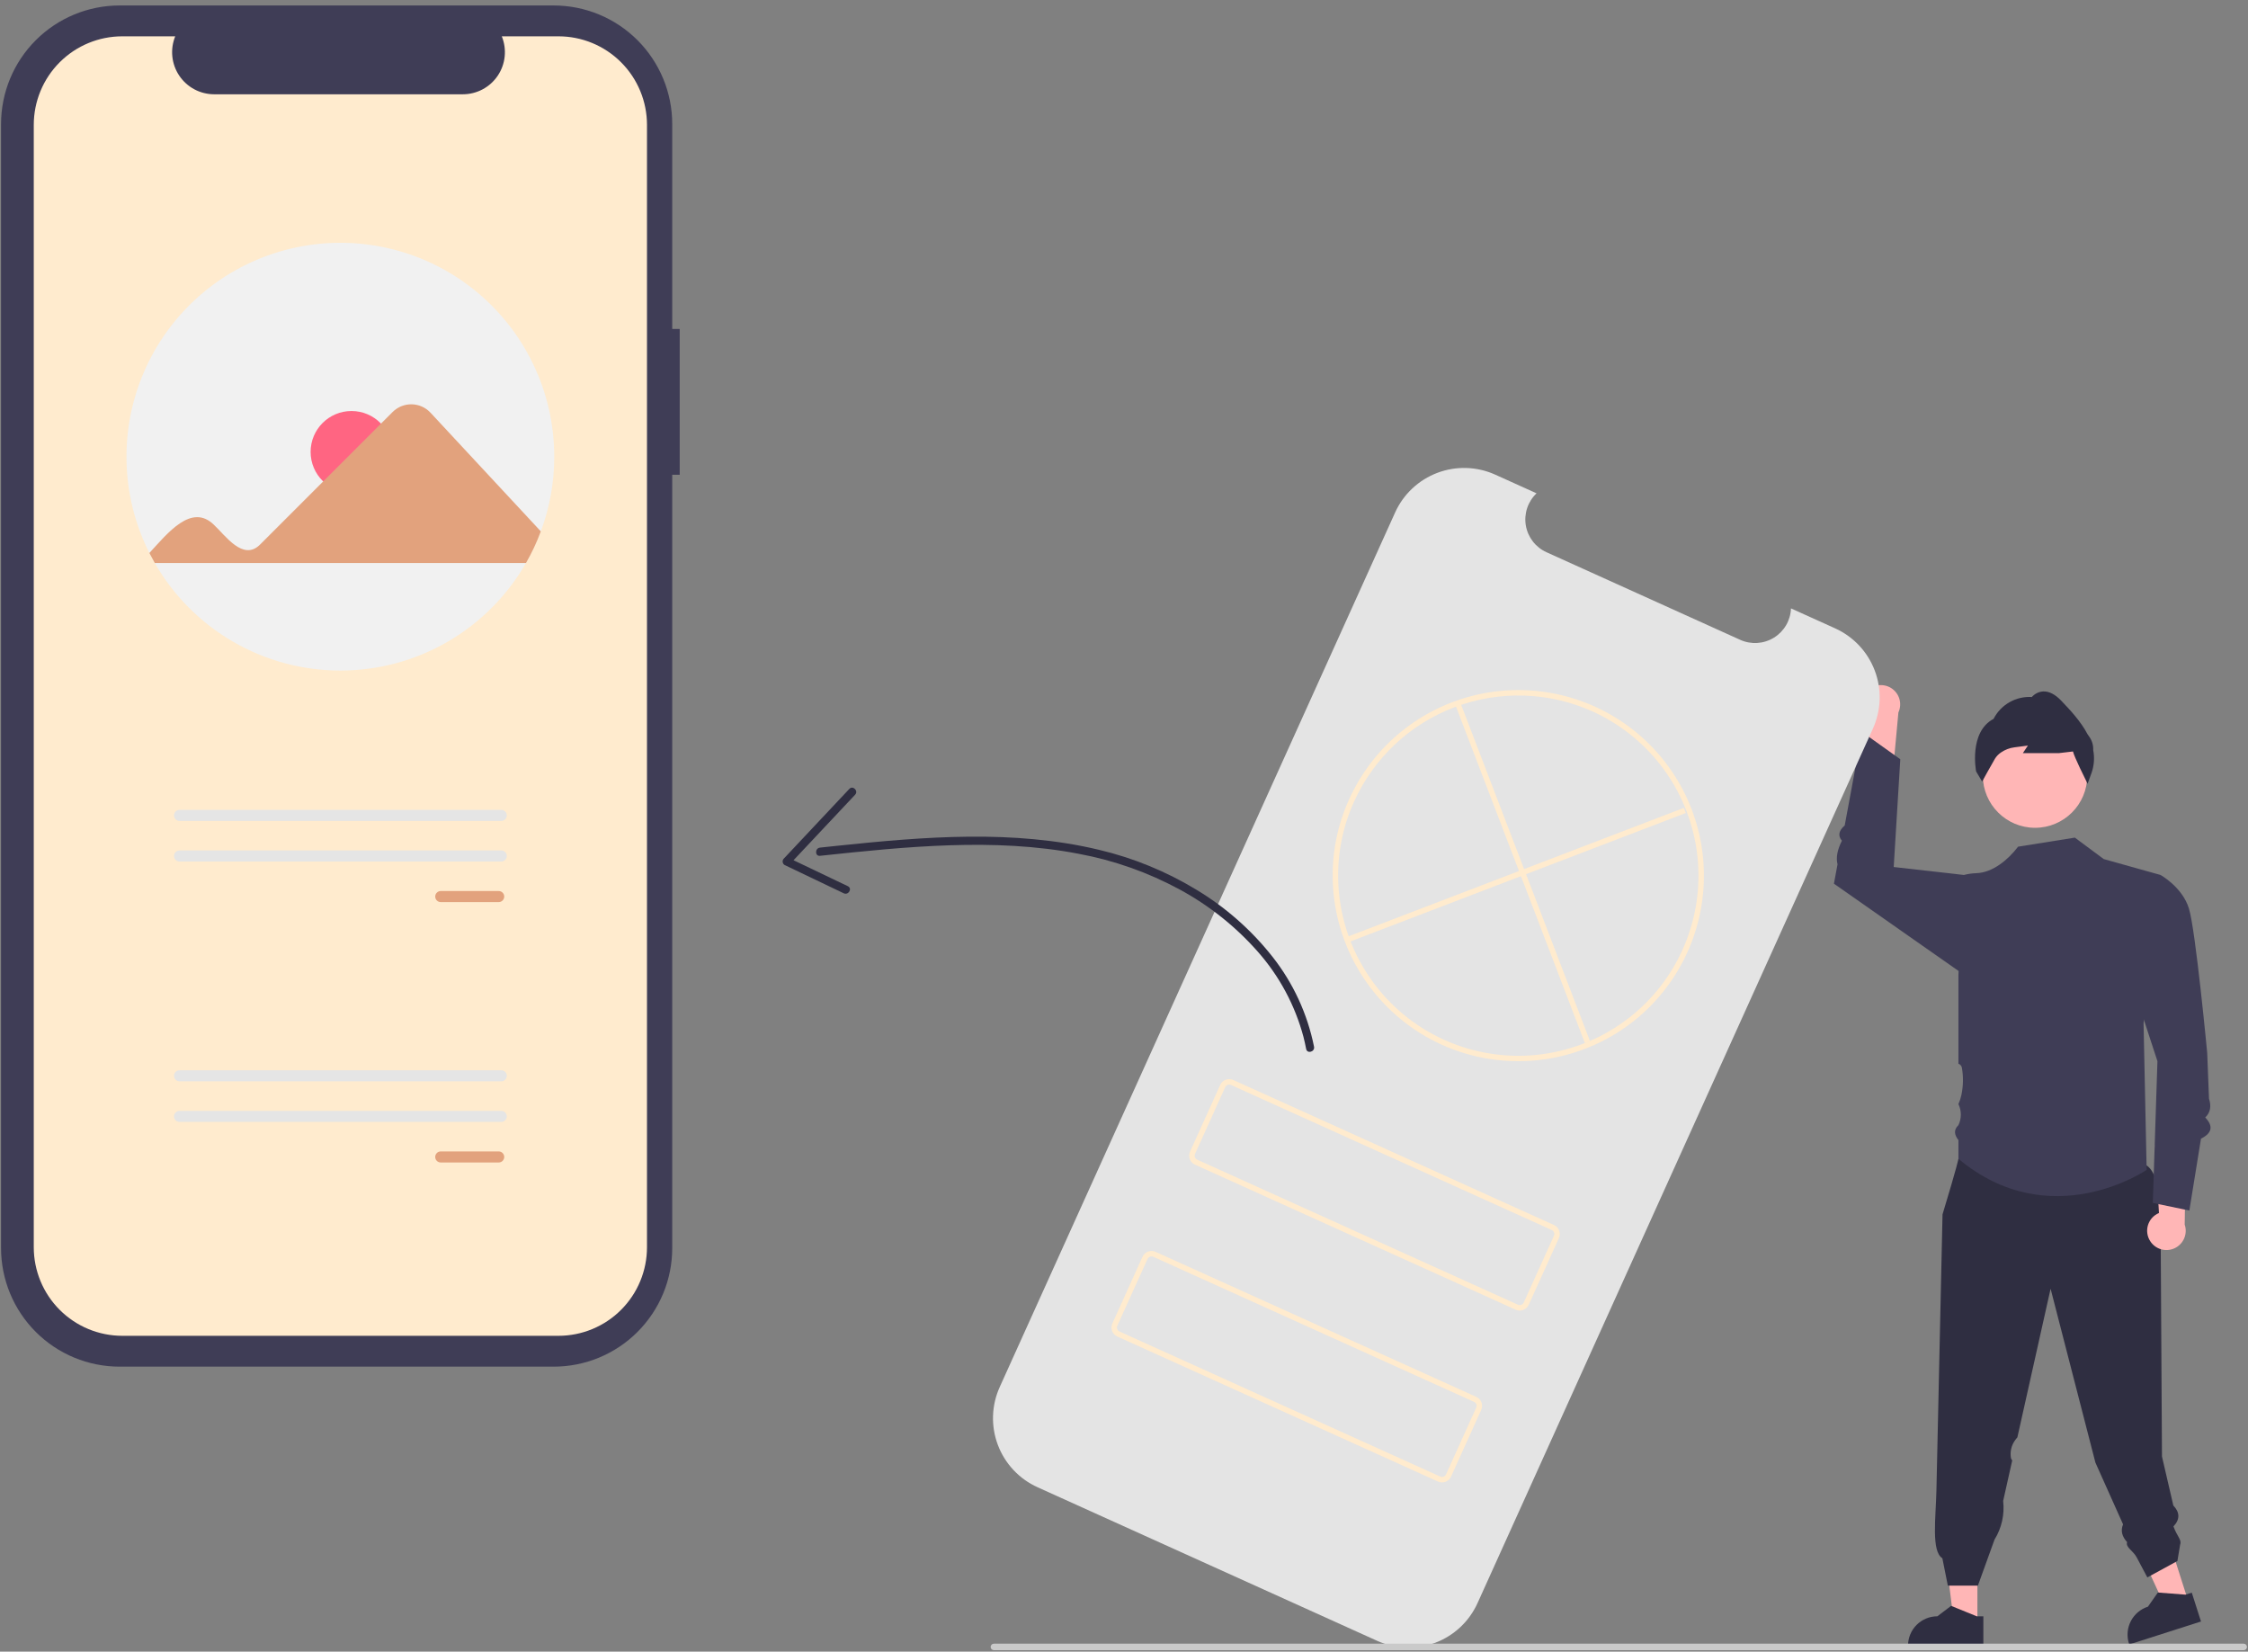 <svg width="358" height="263" viewBox="0 0 358 263" fill="none" xmlns="http://www.w3.org/2000/svg">
<rect x="0" y="0" width="358" height="263" fill="#808080" stroke="none"/>
<g clip-path="url(#clip0_55_980)">
<g clip-path="url(#clip1_55_980)">
<path d="M348.512 255.054L344.967 256.188L338.908 243.056L344.139 241.382L348.512 255.054Z" fill="#FFB6B6"/>
<path d="M350.515 258.2L339.086 261.856L339.04 261.711C338.663 260.531 338.769 259.25 339.337 258.149C339.904 257.048 340.885 256.218 342.065 255.84L343.646 253.589L348.048 253.927L349.046 253.607L350.515 258.2Z" fill="#2F2E41"/>
<path d="M314.907 258.589H311.185L309.415 244.235H314.907L314.907 258.589Z" fill="#FFB6B6"/>
<path d="M315.856 262.196L303.857 262.196V262.044C303.857 260.805 304.349 259.618 305.225 258.742C306.101 257.866 307.289 257.374 308.527 257.374L310.719 255.711L314.809 257.374L315.856 257.374L315.856 262.196Z" fill="#2F2E41"/>
<path d="M297.133 110.258C296.854 110.606 296.654 111.011 296.549 111.445C296.443 111.878 296.434 112.33 296.521 112.767C296.609 113.205 296.792 113.618 297.056 113.977C297.321 114.337 297.661 114.633 298.053 114.847L296.268 125.547L301.42 123.26L302.325 113.45C302.641 112.768 302.695 111.994 302.478 111.275C302.261 110.556 301.787 109.941 301.147 109.548C300.507 109.154 299.745 109.009 299.005 109.14C298.265 109.271 297.599 109.669 297.133 110.258Z" fill="#FFB6B6"/>
<path d="M344.106 199.014C344.106 199.014 344.974 187.711 341.898 185.612C338.822 183.513 313.459 182.456 313.459 182.456L311.885 184.527C311.885 184.527 311.742 185.494 309.353 193.374L308.38 237.356C308.284 241.644 307.536 247.032 309.327 248.133L310.198 252.486H314.985L317.63 245.168C318.77 243.327 319.256 241.155 319.009 239.004L320.453 232.544C320.352 232.442 320.281 232.315 320.247 232.175C320.084 231.213 320.301 230.224 320.851 229.418C320.979 229.23 321.119 229.05 321.272 228.881L326.563 205.212L333.701 232.9L338.106 242.734C337.673 243.765 337.961 244.699 338.75 245.566C338.457 246.372 339.724 246.938 340.269 247.981L341.97 251.18L346.758 248.568L347.193 245.957C347.483 245.183 346.704 244.669 346.129 243.061C347.201 241.923 347.143 240.814 346.11 239.731L344.3 231.927L344.279 228.349L344.256 224.525L344.106 199.014Z" fill="#2F2E41"/>
<path d="M324.088 131.816C328.682 131.816 332.405 128.092 332.405 123.498C332.405 118.905 328.682 115.181 324.088 115.181C319.495 115.181 315.771 118.905 315.771 123.498C315.771 128.092 319.495 131.816 324.088 131.816Z" fill="#FFB6B6"/>
<path d="M332.455 124.801L332.318 124.526C332.106 124.101 330.347 120.57 330.126 119.662L327.913 119.922L322.149 119.923L322.95 118.722L320.833 118.998C320.059 119.092 319.319 119.371 318.675 119.811C318.28 120.073 317.947 120.417 317.697 120.82C316.94 122.115 315.785 124.234 315.773 124.255L315.663 124.458L314.702 122.842C314.69 122.78 313.5 116.573 317.482 114.468C318.05 113.359 318.929 112.439 320.011 111.822C321.093 111.204 322.331 110.915 323.575 110.99C324.03 110.472 324.67 110.154 325.358 110.104C326.303 110.055 327.283 110.551 328.268 111.585C329.576 112.959 331.368 114.84 332.452 116.929L332.751 117.355C333.175 117.966 333.386 118.699 333.349 119.442C333.579 120.627 333.497 121.852 333.111 122.996L332.455 124.801Z" fill="#2F2E41"/>
<path d="M344.068 139.326L335.027 136.795L330.425 133.38L321.385 134.823L321.346 134.874C319.763 136.93 317.323 138.961 314.729 139.042C314.062 139.064 313.399 139.159 312.752 139.326L311.885 155.195V169.383C312.02 169.429 312.141 169.508 312.237 169.615C312.333 169.721 312.4 169.85 312.431 169.989C312.686 171.436 312.662 172.918 312.36 174.355C312.253 174.856 312.094 175.345 311.885 175.813C312.137 176.335 312.268 176.908 312.268 177.488C312.268 178.068 312.137 178.64 311.885 179.163C311.112 179.899 311.212 180.702 311.885 181.548V184.527C326.558 196.77 341.86 186.287 341.86 186.287L341.369 162.983L344.068 139.326Z" fill="#3F3D56"/>
<path d="M314.78 141.506L312.753 139.326L301.579 138.06L302.627 120.898L296.535 116.552L293.776 131.445C292.828 132.266 292.652 133.074 293.327 133.869C292.568 135.388 292.372 136.623 292.631 137.63L292.059 140.713L312.735 155.195L314.78 141.506Z" fill="#3F3D56"/>
<path d="M342.418 197.622C342.177 197.246 342.022 196.822 341.963 196.379C341.904 195.937 341.943 195.487 342.077 195.061C342.211 194.636 342.436 194.245 342.737 193.915C343.039 193.586 343.408 193.327 343.821 193.156L343.184 182.328L348.064 185.149L347.92 195C348.161 195.711 348.133 196.487 347.841 197.179C347.548 197.871 347.012 198.432 346.334 198.755C345.655 199.078 344.882 199.141 344.161 198.932C343.439 198.723 342.819 198.257 342.418 197.622Z" fill="#FFB6B6"/>
<path d="M340.671 142.034L344.068 139.326C344.068 139.326 347.54 141.241 348.597 144.676C349.654 148.11 351.503 167.661 351.503 167.661L351.789 174.94C352.154 176.095 352.058 177.125 351.188 177.946C352.496 179.299 352.301 180.427 350.514 181.315L348.66 192.76L342.841 191.552L343.578 168.982L338.822 154.451L340.671 142.034Z" fill="#3F3D56"/>
<path d="M108.245 52.379H107.054V19.754C107.054 17.274 106.566 14.819 105.617 12.528C104.668 10.237 103.277 8.155 101.524 6.402C99.77 4.648 97.689 3.257 95.398 2.308C93.107 1.36 90.651 0.871 88.171 0.871H19.05C14.042 0.871 9.24 2.86 5.698 6.402C2.157 9.943 0.168 14.746 0.168 19.754V198.739C0.168 203.747 2.157 208.549 5.698 212.091C9.239 215.632 14.042 217.621 19.05 217.621H88.171C90.651 217.621 93.106 217.133 95.397 216.184C97.688 215.235 99.77 213.844 101.523 212.091C103.277 210.337 104.668 208.256 105.617 205.965C106.566 203.674 107.054 201.218 107.054 198.739V75.602H108.245V52.379Z" fill="#3F3D56"/>
<path d="M88.933 5.784H79.911C80.326 6.801 80.484 7.905 80.372 8.998C80.26 10.091 79.881 11.139 79.268 12.051C78.655 12.963 77.827 13.71 76.858 14.226C75.888 14.743 74.806 15.013 73.708 15.014H34.109C33.011 15.013 31.929 14.743 30.959 14.226C29.99 13.71 29.162 12.963 28.549 12.051C27.936 11.139 27.557 10.09 27.445 8.998C27.333 7.905 27.491 6.801 27.906 5.784H19.479C15.739 5.784 12.153 7.269 9.508 9.914C6.864 12.558 5.378 16.145 5.378 19.885V198.607C5.378 200.459 5.743 202.293 6.451 204.004C7.16 205.715 8.199 207.269 9.508 208.578C10.818 209.888 12.372 210.927 14.083 211.635C15.794 212.344 17.627 212.709 19.479 212.709H88.933C90.785 212.709 92.619 212.344 94.33 211.635C96.04 210.927 97.595 209.888 98.904 208.578C100.214 207.269 101.253 205.715 101.961 204.004C102.67 202.293 103.035 200.459 103.035 198.607V19.885C103.035 18.033 102.67 16.2 101.961 14.489C101.253 12.778 100.214 11.223 98.904 9.914C97.595 8.604 96.04 7.566 94.33 6.857C92.619 6.148 90.785 5.784 88.933 5.784Z" fill="#FFEBCE"/>
<path d="M88.265 72.722C88.27 76.782 87.546 80.809 86.128 84.614C85.484 86.356 84.694 88.041 83.766 89.65C80.783 94.855 76.479 99.18 71.288 102.188C66.098 105.195 60.205 106.779 54.206 106.779C48.207 106.779 42.315 105.195 37.124 102.188C31.934 99.18 27.629 94.855 24.647 89.65C24.345 89.126 24.058 88.595 23.788 88.056C21.472 83.463 20.227 78.406 20.146 73.264C20.064 68.121 21.148 63.027 23.316 58.363C25.485 53.699 28.681 49.587 32.665 46.335C36.65 43.083 41.319 40.775 46.322 39.585C51.326 38.395 56.534 38.354 61.556 39.464C66.578 40.574 71.283 42.807 75.319 45.996C79.355 49.184 82.616 53.245 84.858 57.874C87.1 62.502 88.265 67.579 88.265 72.722Z" fill="#F1F1F1"/>
<path d="M55.977 78.472C59.573 78.472 62.488 75.556 62.488 71.96C62.488 68.364 59.573 65.449 55.977 65.449C52.381 65.449 49.466 68.364 49.466 71.96C49.466 75.556 52.381 78.472 55.977 78.472Z" fill="#FF6582"/>
<path d="M23.788 88.056C26.657 84.956 30.492 80.033 34.089 83.59C35.894 85.268 38.719 89.425 41.424 86.707L62.543 65.588C62.941 65.196 63.413 64.887 63.931 64.679C64.45 64.472 65.005 64.37 65.564 64.38C66.122 64.39 66.673 64.511 67.184 64.737C67.695 64.963 68.156 65.289 68.539 65.696L86.128 84.614C85.484 86.356 84.694 88.041 83.766 89.65H24.647L23.788 88.056Z" fill="#E2A27D"/>
<path d="M70.187 141.885C69.954 141.886 69.731 141.979 69.566 142.144C69.401 142.309 69.309 142.532 69.309 142.765C69.309 142.998 69.401 143.222 69.566 143.387C69.731 143.552 69.954 143.645 70.187 143.645H79.42C79.654 143.645 79.877 143.553 80.043 143.388C80.207 143.223 80.3 142.999 80.3 142.765C80.3 142.532 80.207 142.308 80.043 142.143C79.877 141.978 79.654 141.885 79.42 141.885H70.187Z" fill="#E2A27D"/>
<path d="M28.588 128.962C28.355 128.962 28.131 129.054 27.966 129.219C27.801 129.384 27.709 129.608 27.709 129.841C27.709 130.075 27.801 130.299 27.966 130.464C28.131 130.629 28.355 130.721 28.588 130.721H79.824C80.058 130.721 80.281 130.629 80.447 130.464C80.612 130.299 80.704 130.075 80.704 129.841C80.704 129.608 80.612 129.384 80.447 129.219C80.281 129.054 80.058 128.962 79.824 128.962H28.588Z" fill="#E5E5E5"/>
<path d="M28.588 135.424C28.355 135.424 28.132 135.517 27.968 135.682C27.803 135.847 27.71 136.07 27.71 136.303C27.71 136.536 27.803 136.76 27.968 136.925C28.132 137.09 28.355 137.183 28.588 137.183H79.824C79.94 137.184 80.055 137.161 80.162 137.117C80.269 137.073 80.366 137.008 80.448 136.926C80.53 136.845 80.595 136.747 80.639 136.641C80.683 136.534 80.706 136.419 80.706 136.303C80.706 136.188 80.683 136.073 80.639 135.966C80.595 135.859 80.53 135.762 80.448 135.681C80.366 135.599 80.269 135.534 80.162 135.49C80.055 135.446 79.94 135.423 79.824 135.424H28.588Z" fill="#E5E5E5"/>
<path d="M70.187 183.35C69.954 183.35 69.73 183.442 69.565 183.607C69.4 183.772 69.307 183.996 69.307 184.229C69.307 184.463 69.4 184.687 69.565 184.852C69.73 185.017 69.954 185.109 70.187 185.109H79.42C79.654 185.109 79.877 185.017 80.043 184.852C80.207 184.687 80.3 184.463 80.3 184.229C80.3 183.996 80.207 183.772 80.043 183.607C79.877 183.442 79.654 183.35 79.42 183.35H70.187Z" fill="#E2A27D"/>
<path d="M28.588 170.426C28.355 170.426 28.131 170.518 27.966 170.683C27.801 170.848 27.709 171.072 27.709 171.306C27.709 171.539 27.801 171.763 27.966 171.928C28.131 172.093 28.355 172.185 28.588 172.185H79.824C79.94 172.186 80.055 172.163 80.162 172.119C80.269 172.075 80.366 172.01 80.448 171.928C80.53 171.847 80.595 171.75 80.639 171.643C80.683 171.536 80.706 171.421 80.706 171.306C80.706 171.19 80.683 171.075 80.639 170.968C80.595 170.862 80.53 170.764 80.448 170.683C80.366 170.601 80.269 170.536 80.162 170.492C80.055 170.448 79.94 170.425 79.824 170.426H28.588Z" fill="#E5E5E5"/>
<path d="M28.588 176.888C28.355 176.888 28.131 176.98 27.966 177.145C27.801 177.31 27.709 177.534 27.709 177.768C27.709 178.001 27.801 178.225 27.966 178.39C28.131 178.555 28.355 178.647 28.588 178.647H79.824C80.058 178.647 80.281 178.555 80.447 178.39C80.612 178.225 80.704 178.001 80.704 177.768C80.704 177.534 80.612 177.31 80.447 177.145C80.281 176.98 80.058 176.888 79.824 176.888H28.588Z" fill="#E5E5E5"/>
<path d="M292.251 100.057L285.22 96.878C285.185 97.817 284.92 98.733 284.447 99.545C283.975 100.357 283.31 101.041 282.511 101.535C281.713 102.03 280.804 102.32 279.867 102.381C278.929 102.442 277.991 102.272 277.135 101.885L246.28 87.933C245.424 87.546 244.677 86.954 244.103 86.21C243.53 85.466 243.148 84.592 242.992 83.666C242.836 82.739 242.91 81.789 243.207 80.898C243.505 80.007 244.017 79.202 244.699 78.556L238.133 75.587C235.218 74.269 231.9 74.163 228.908 75.292C225.916 76.421 223.494 78.692 222.177 81.606L159.208 220.865C158.555 222.308 158.193 223.865 158.143 225.448C158.092 227.031 158.354 228.608 158.913 230.09C159.472 231.571 160.317 232.928 161.401 234.083C162.484 235.238 163.784 236.169 165.227 236.821L219.345 261.292C222.259 262.609 225.577 262.715 228.57 261.587C231.562 260.458 233.983 258.186 235.301 255.272L298.27 116.013C298.922 114.57 299.284 113.013 299.335 111.43C299.385 109.848 299.124 108.27 298.565 106.789C298.006 105.307 297.161 103.95 296.077 102.795C294.994 101.64 293.694 100.71 292.251 100.057Z" fill="#E4E4E4"/>
<path d="M229.618 166.365C224.879 164.213 220.79 160.851 217.762 156.618C214.734 152.385 212.874 147.429 212.368 142.249C212.317 141.736 212.28 141.207 212.259 140.681C212.052 136.062 212.945 131.46 214.863 127.253C216.646 123.313 219.273 119.812 222.557 116.998C225.841 114.184 229.703 112.124 233.869 110.965C238.036 109.806 242.406 109.575 246.672 110.289C250.937 111.003 254.994 112.644 258.556 115.096C262.119 117.549 265.099 120.753 267.288 124.484C269.477 128.214 270.82 132.379 271.224 136.685C271.628 140.991 271.082 145.333 269.625 149.405C268.167 153.477 265.834 157.179 262.79 160.251C261.657 161.399 260.429 162.449 259.12 163.39C254.896 166.432 249.946 168.308 244.768 168.83C239.589 169.352 234.364 168.502 229.618 166.365ZM253.618 113.288C246.683 110.162 238.792 109.915 231.675 112.6C224.558 115.285 218.797 120.684 215.656 127.611C213.795 131.694 212.928 136.161 213.128 140.644C213.149 141.155 213.185 141.666 213.234 142.165C213.717 147.195 215.52 152.009 218.46 156.119C221.4 160.229 225.373 163.49 229.977 165.572C234.582 167.654 239.655 168.484 244.683 167.977C249.711 167.469 254.515 165.644 258.611 162.684C259.882 161.771 261.072 160.752 262.171 159.639C265.431 156.35 267.845 152.321 269.21 147.896C270.575 143.471 270.849 138.782 270.008 134.228C269.168 129.674 267.238 125.392 264.384 121.745C261.53 118.099 257.836 115.197 253.618 113.288Z" fill="#FFEBCE"/>
<path d="M232.532 111.803L231.719 112.114L252.402 166.109L253.215 165.798L232.532 111.803Z" fill="#FFEBCE"/>
<path d="M268.158 128.644L214.162 149.324L214.473 150.137L268.469 129.457L268.158 128.644Z" fill="#FFEBCE"/>
<path d="M241.38 208.552L190.301 185.456C189.923 185.284 189.628 184.969 189.481 184.581C189.334 184.192 189.348 183.76 189.519 183.381L194.324 172.755C194.495 172.376 194.81 172.081 195.199 171.935C195.588 171.788 196.019 171.801 196.398 171.972L247.477 195.068C247.855 195.24 248.15 195.555 248.297 195.944C248.444 196.333 248.43 196.764 248.259 197.143L243.454 207.769C243.283 208.148 242.968 208.443 242.579 208.59C242.19 208.737 241.759 208.723 241.38 208.552ZM196.04 172.765C195.871 172.689 195.679 172.683 195.506 172.749C195.333 172.814 195.193 172.945 195.117 173.114L190.312 183.74C190.236 183.909 190.23 184.1 190.295 184.273C190.36 184.446 190.492 184.587 190.66 184.663L241.738 207.759C241.907 207.835 242.099 207.841 242.272 207.776C242.445 207.71 242.585 207.579 242.661 207.411L247.466 196.784C247.542 196.616 247.548 196.424 247.483 196.251C247.418 196.078 247.286 195.938 247.118 195.861L196.04 172.765Z" fill="#FFEBCE"/>
<path d="M229.006 235.917L177.928 212.82C177.55 212.649 177.255 212.334 177.108 211.945C176.961 211.556 176.975 211.125 177.146 210.746L181.951 200.119C182.122 199.741 182.437 199.446 182.826 199.299C183.215 199.152 183.646 199.166 184.025 199.337L235.103 222.433C235.482 222.604 235.777 222.919 235.924 223.308C236.07 223.697 236.057 224.128 235.886 224.507L231.081 235.134C230.909 235.512 230.595 235.807 230.206 235.954C229.817 236.101 229.385 236.087 229.006 235.917ZM183.666 200.13C183.498 200.054 183.306 200.048 183.133 200.113C182.96 200.178 182.82 200.31 182.744 200.478L177.939 211.104C177.863 211.273 177.857 211.465 177.922 211.638C177.987 211.811 178.118 211.951 178.287 212.027L229.365 235.123C229.534 235.199 229.725 235.205 229.898 235.14C230.071 235.075 230.212 234.944 230.288 234.775L235.093 224.149C235.169 223.98 235.175 223.788 235.11 223.615C235.044 223.442 234.913 223.302 234.745 223.226L183.666 200.13Z" fill="#FFEBCE"/>
<path d="M209.265 166.677C208.215 161.445 205.946 156.534 202.642 152.343C199.284 148.087 195.183 144.474 190.537 141.681C185.735 138.765 180.506 136.621 175.039 135.326C168.245 133.694 161.229 133.162 154.256 133.23C147.232 133.297 140.232 133.955 133.252 134.688C132.364 134.781 131.477 134.875 130.59 134.97C129.763 135.059 129.754 136.365 130.59 136.276C137.467 135.542 144.354 134.82 151.271 134.598C158.131 134.378 165.042 134.648 171.793 135.957C177.415 137 182.84 138.918 187.869 141.641C192.553 144.178 196.755 147.52 200.282 151.513C203.737 155.416 206.235 160.07 207.58 165.106C207.742 165.741 207.883 166.38 208.006 167.024C208.164 167.849 209.422 167.499 209.265 166.677Z" fill="#2F2E41"/>
<path d="M135.254 125.626L124.824 136.72C124.755 136.791 124.703 136.877 124.671 136.971C124.639 137.066 124.63 137.166 124.642 137.265C124.655 137.363 124.69 137.458 124.744 137.541C124.799 137.624 124.871 137.694 124.957 137.745L134.366 142.243C135.12 142.603 135.783 141.478 135.025 141.115L125.616 136.618L125.748 137.643L136.177 126.55C136.752 125.938 135.831 125.013 135.254 125.626Z" fill="#2F2E41"/>
<path d="M357.314 262.771H158.28C158.143 262.771 158.011 262.717 157.914 262.619C157.817 262.522 157.762 262.39 157.762 262.253C157.762 262.115 157.817 261.984 157.914 261.886C158.011 261.789 158.143 261.735 158.28 261.735H357.314C357.452 261.735 357.583 261.789 357.681 261.886C357.778 261.984 357.832 262.115 357.832 262.253C357.832 262.39 357.778 262.522 357.681 262.619C357.583 262.717 357.452 262.771 357.314 262.771Z" fill="#CACACA"/>
</g>
</g>
<defs>
<clipPath id="clip0_55_980">
<rect width="357.665" height="261.9" fill="white" transform="translate(0.168 0.871)"/>
</clipPath>
<clipPath id="clip1_55_980">
<rect width="357.665" height="261.9" fill="white" transform="translate(0.168 0.871)"/>
</clipPath>
</defs>
</svg>

